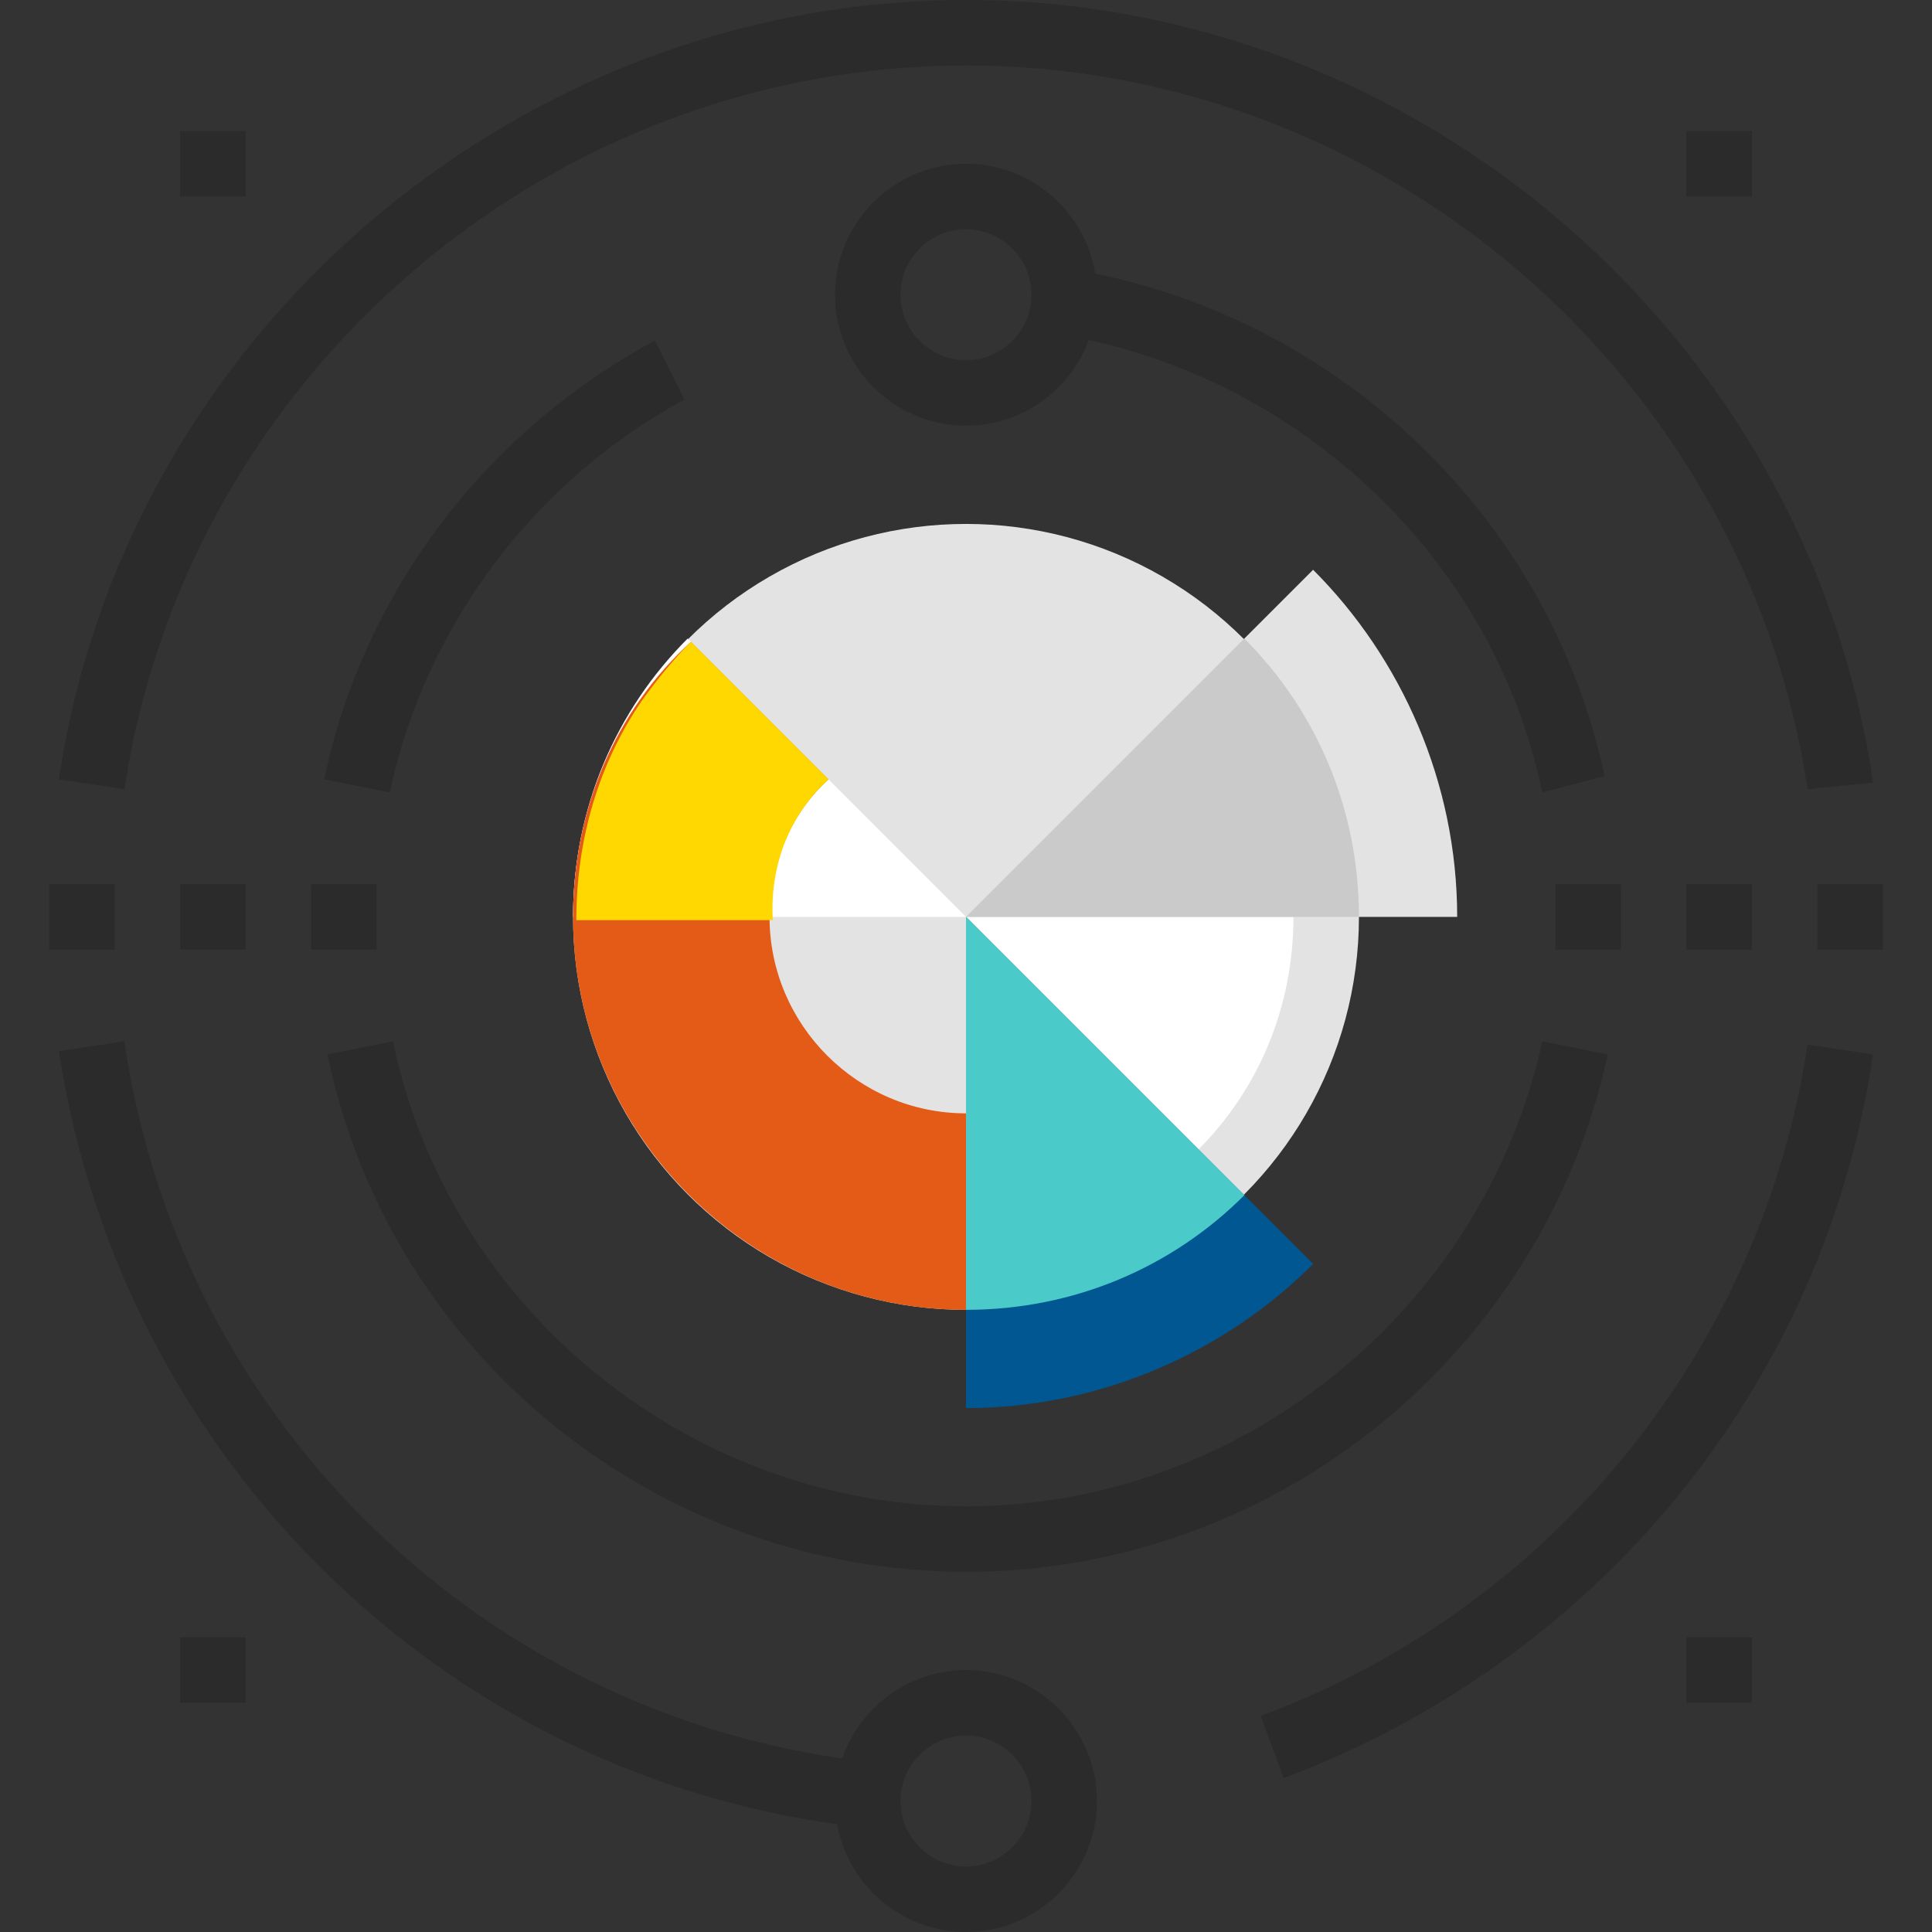 <?xml version="1.0" encoding="iso-8859-1"?>
<!-- Generator: Adobe Illustrator 19.0.0, SVG Export Plug-In . SVG Version: 6.00 Build 0)  -->
<svg xmlns="http://www.w3.org/2000/svg" xmlns:xlink="http://www.w3.org/1999/xlink" version="1.1" id="Layer_1" x="0px" y="0px" viewBox="0 0 472 472" style="enable-background:new 0 0 472 472;" xml:space="preserve">
<rect x="0" y="0" width="472" height="472" fill="#333333" stroke="none"/>
<g>
	<path style="fill:#2B2B2B;" d="M313.6,434.4l-5.6-15.2c71.2-26.4,122.4-89.6,133.6-164l16,2.4C445.6,338.4,390.4,405.6,313.6,434.4   z"/>
	<path style="fill:#2B2B2B;" d="M441.6,192.8C426.4,92,338.4,16,236,16S45.6,92,30.4,192.8l-16-2.4C30.4,82.4,125.6,0,236,0   s205.6,82.4,221.6,191.2L441.6,192.8z"/>
	<path style="fill:#2B2B2B;" d="M210.4,446.4c-100.8-11.2-180.8-89.6-196-189.6l16-2.4C44,348,119.2,420,212,430.4L210.4,446.4z"/>
	<path style="fill:#2B2B2B;" d="M236,472c-17.6,0-32-14.4-32-32s14.4-32,32-32s32,14.4,32,32S253.6,472,236,472z M236,424   c-8.8,0-16,7.2-16,16s7.2,16,16,16c8.8,0,16-7.2,16-16S244.8,424,236,424z"/>
	<path style="fill:#2B2B2B;" d="M236,104c-17.6,0-32-14.4-32-32s14.4-32,32-32s32,14.4,32,32S253.6,104,236,104z M236,56   c-8.8,0-16,7.2-16,16s7.2,16,16,16c8.8,0,16-7.2,16-16S244.8,56,236,56z"/>
	<path style="fill:#2B2B2B;" d="M95.2,193.6l-16-3.2c9.6-45.6,39.2-84.8,80.8-107.2l7.2,14.4C130.4,117.6,104,152.8,95.2,193.6z"/>
	<path style="fill:#2B2B2B;" d="M236,384c-75.2,0-140.8-52.8-156-126.4l16-3.2C109.6,320,168.8,368,236,368s126.4-48,140.8-113.6   l16,3.2C376.8,331.2,311.2,384,236,384z"/>
	<path style="fill:#2B2B2B;" d="M376.8,193.6c-12-57.6-60-102.4-118.4-112l2.4-16c64.8,10.4,117.6,60,131.2,124L376.8,193.6z"/>
	<rect x="412" y="216" style="fill:#2B2B2B;" width="16" height="16"/>
	<rect x="444" y="216" style="fill:#2B2B2B;" width="16" height="16"/>
	<rect x="380" y="216" style="fill:#2B2B2B;" width="16" height="16"/>
	<rect x="44" y="216" style="fill:#2B2B2B;" width="16" height="16"/>
	<rect x="76" y="216" style="fill:#2B2B2B;" width="16" height="16"/>
	<rect x="12" y="216" style="fill:#2B2B2B;" width="16" height="16"/>
	<rect x="44" y="32" style="fill:#2B2B2B;" width="16" height="16"/>
	<rect x="412" y="32" style="fill:#2B2B2B;" width="16" height="16"/>
	<rect x="44" y="400" style="fill:#2B2B2B;" width="16" height="16"/>
	<rect x="412" y="400" style="fill:#2B2B2B;" width="16" height="16"/>
</g>
<circle style="fill:#E3E3E3;" cx="236" cy="224" r="96"/>
<g>
	<path style="fill:#FFFFFF;" d="M236,224l-68-68c-17.6,17.6-28,41.6-28,68H236z"/>
	<path style="fill:#FFFFFF;" d="M236,224l56.8,56.8c14.4-14.4,23.2-34.4,23.2-56.8L236,224L236,224z"/>
</g>
<path style="fill:#005792;" d="M320.8,308.8L236,224v120C268.8,344,299.2,330.4,320.8,308.8z"/>
<path style="fill:#E3E3E3;" d="M356,224c0-32.8-13.6-63.2-35.2-84.8L236,224H356z"/>
<path style="fill:#E35B17;" d="M188,224c0-13.6,5.6-25.6,14.4-33.6l-33.6-33.6C150.4,173.6,140,197.6,140,224c0,52.8,43.2,96,96,96  v-48C209.6,272,188,250.4,188,224z"/>
<path style="fill:#CACACA;" d="M236,224h96c0-26.4-10.4-50.4-28-68L236,224z"/>
<path style="fill:#ffd801;" d="M202.4,190.4L202.4,190.4l-33.6-33.6c-4,4-8,8.8-12,14.4c-10.4,15.2-16,33.6-16,53.6h48  C188,210.4,193.6,198.4,202.4,190.4z"/>
<path style="fill:#4BCACA;" d="M236,224v96c26.4,0,50.4-10.4,68-28L236,224z"/>
<g>
</g>
<g>
</g>
<g>
</g>
<g>
</g>
<g>
</g>
<g>
</g>
<g>
</g>
<g>
</g>
<g>
</g>
<g>
</g>
<g>
</g>
<g>
</g>
<g>
</g>
<g>
</g>
<g>
</g>
</svg>
